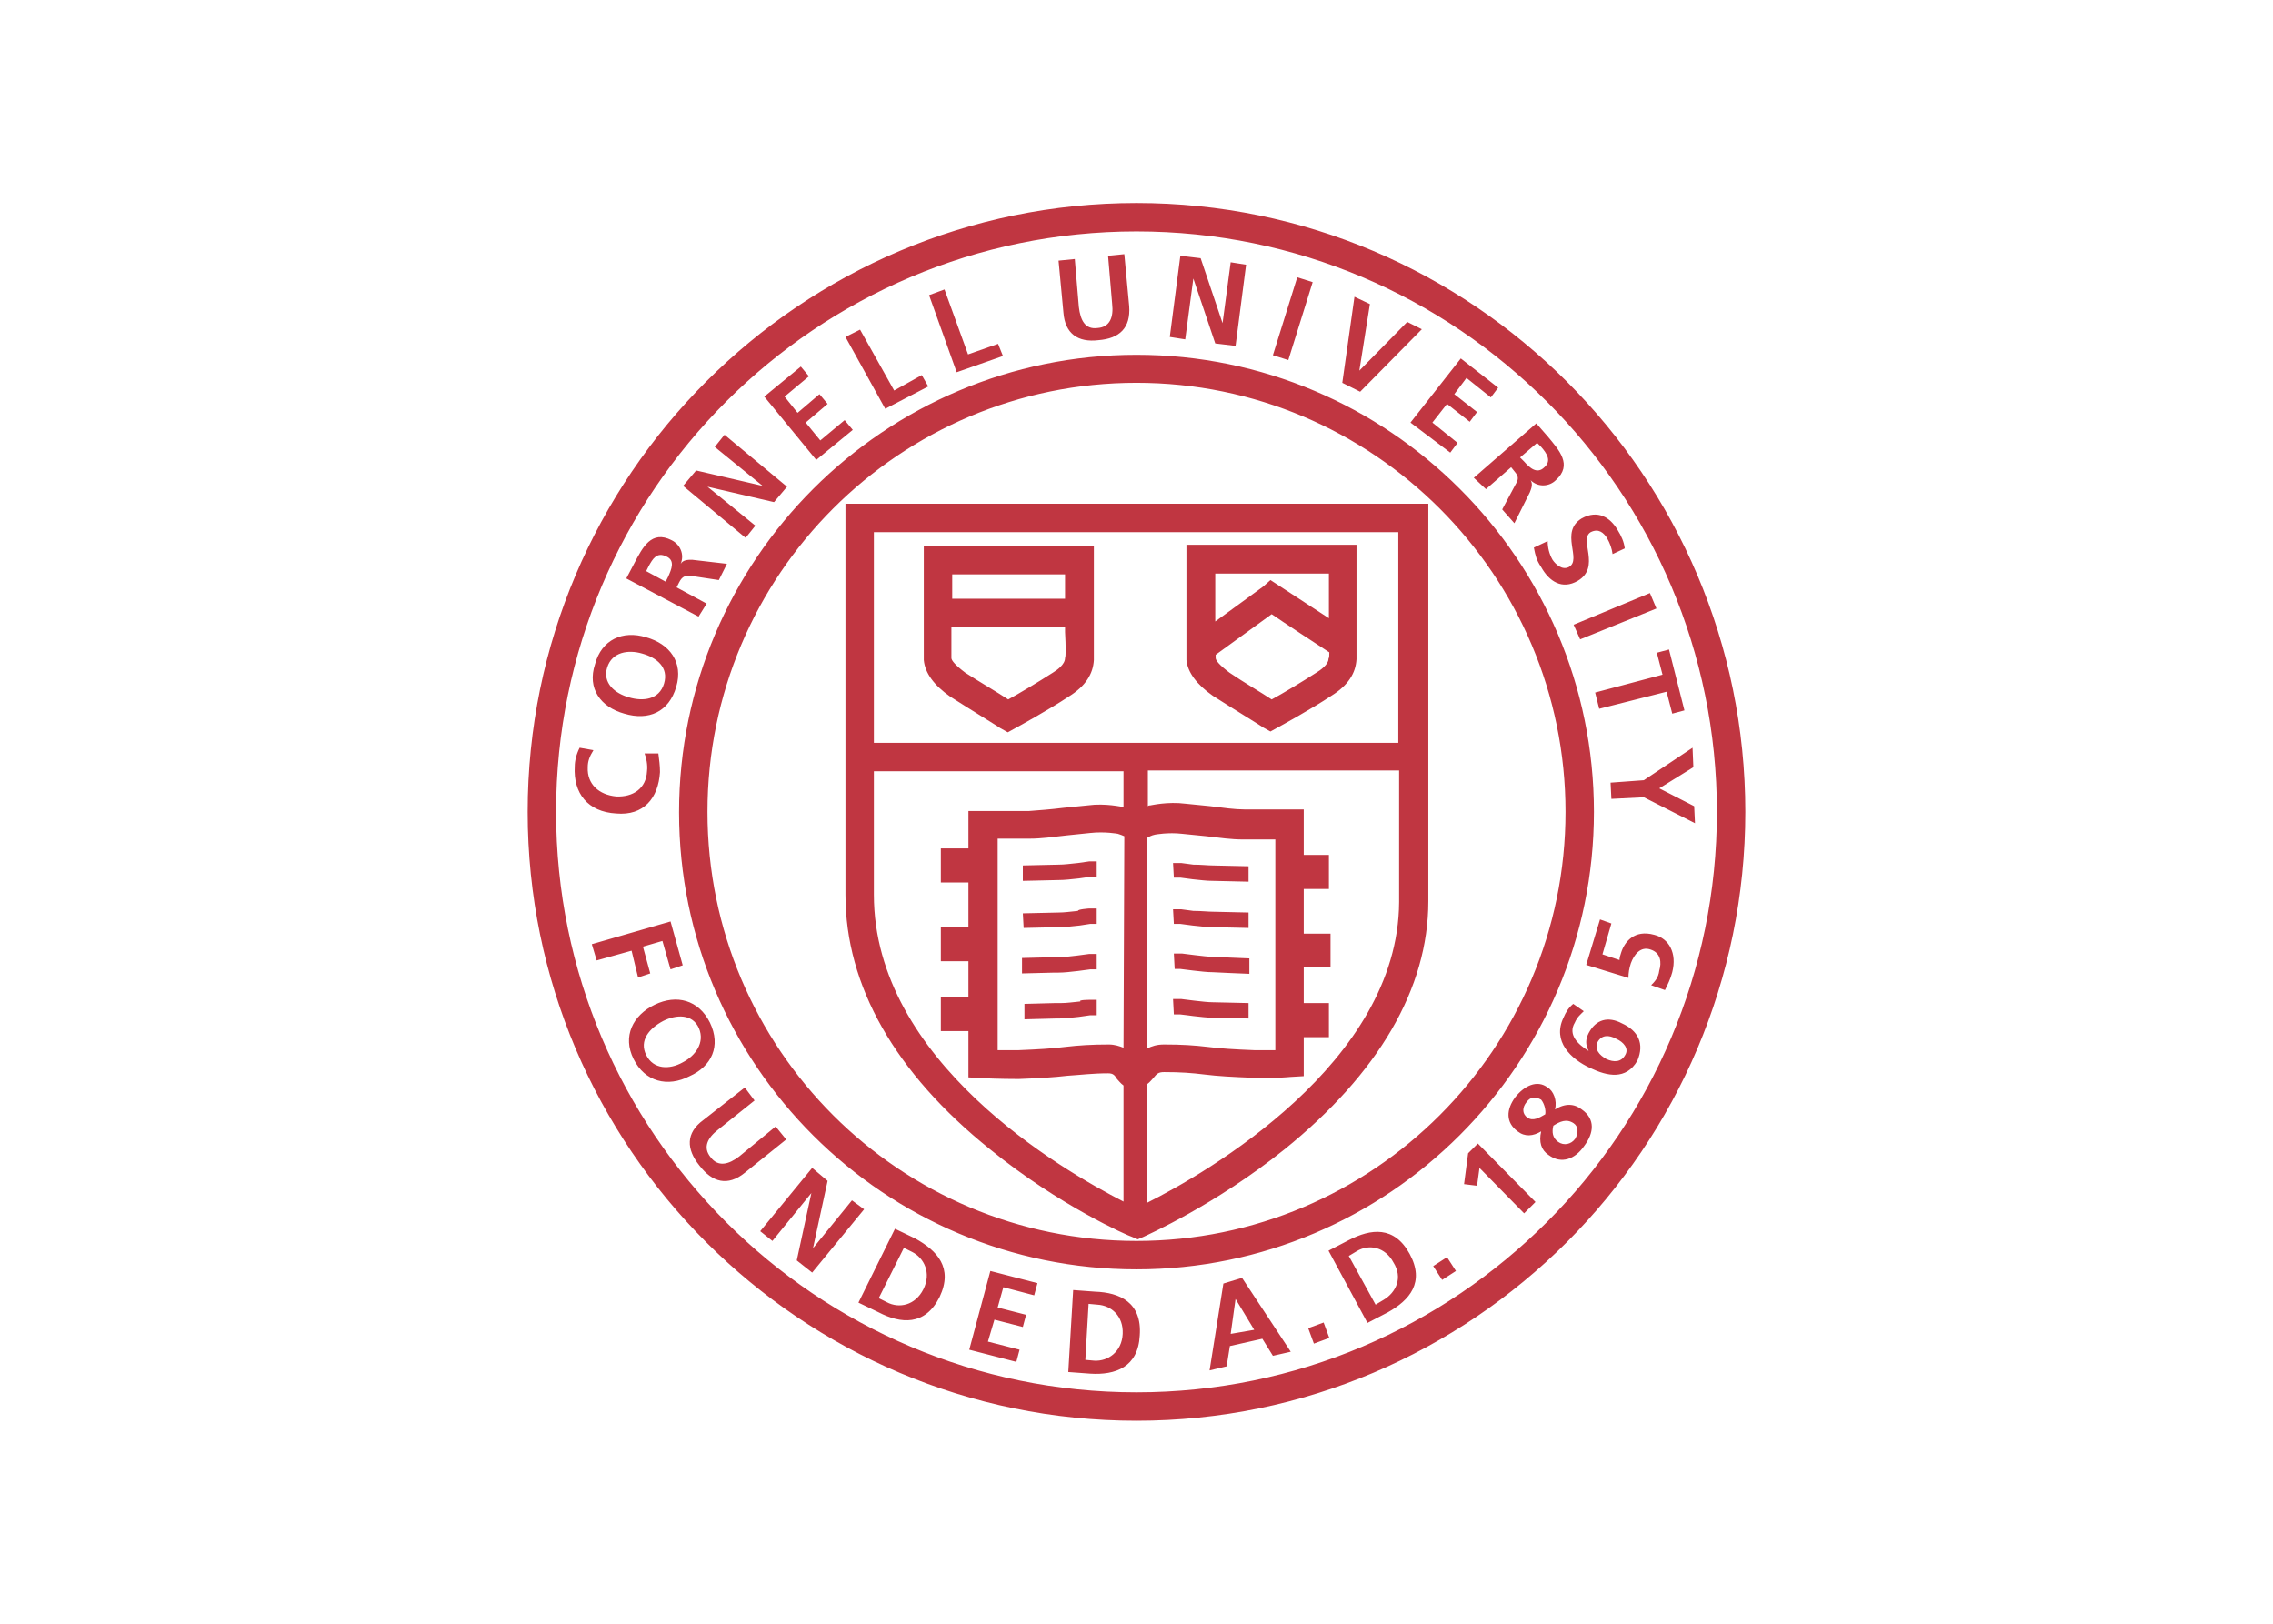 <?xml version="1.0" encoding="utf-8"?>
<!-- Generator: Adobe Illustrator 25.0.0, SVG Export Plug-In . SVG Version: 6.00 Build 0)  -->
<svg version="1.1" id="katman_1" xmlns="http://www.w3.org/2000/svg" xmlns:xlink="http://www.w3.org/1999/xlink" x="0px" y="0px"
	 viewBox="0 0 560 400" style="enable-background:new 0 0 560 400;" xml:space="preserve">
<style type="text/css">
	.st0{fill:#C03641;}
</style>
<path class="st0" d="M280,50c-82.7,0-150,67.3-150,150s67.3,150,150,150s150-67.3,150-150S362.7,50,280,50z M280,343
	c-78.9,0-143-64.1-143-143S201.1,57,280,57s143,64.1,143,143S358.9,343,280,343z M280,87.4c-62.1,0-112.7,50.5-112.7,112.7
	S217.9,312.7,280,312.7S392.7,262.1,392.7,200S342.1,87.4,280,87.4z M280,305.7c-58.3,0-105.7-47.3-105.7-105.7S221.7,94.3,280,94.3
	S385.7,141.7,385.7,200S338.3,305.7,280,305.7L280,305.7z M208.3,124.1v96.3c0,22.4,12.2,43.9,35.6,62.7c17.2,14,34.2,21.4,35,21.6
	l1.4,0.6l1.4-0.6c0.8-0.4,17.6-7.8,34.8-21.6c23-18.6,35.4-39.5,35.4-61.1v-97.9H208.3z M344.5,131.1V183H215.3v-51.9H344.5z
	 M314.2,258.7H309c-5-0.2-8.2-0.4-11.4-0.8c-3.4-0.4-6.4-0.6-10.8-0.6c-1.8,0-3,0.4-4.2,1v-51.9c0.4-0.2,1-0.6,2-0.8
	c0,0,3.2-0.6,6.6-0.2l6,0.6c3.4,0.4,6.2,0.8,9,0.8h8V258.7z M276.8,258.1c-1-0.4-2.2-0.8-3.6-0.8c-4.2,0-7.4,0.2-10.8,0.6
	c-3.2,0.4-6.6,0.6-11.4,0.8h-5.2v-52.1h8c2.6,0,5.6-0.4,9-0.8l5.8-0.6c3.6-0.4,6.8,0.2,6.8,0.2c0.6,0.2,1.2,0.4,1.6,0.6L276.8,258.1
	z M215.3,220.4V190h61.5v8.8c-0.4,0-4.4-1-8.8-0.4l-6,0.6c-3.2,0.4-6,0.6-8.6,0.8h-7.6h-7.2v9.2h-6.8v8.4h6.8v11h-6.8v8.4h6.8v8.8
	h-6.8v8.4h6.8v11.4l3.4,0.2c0.2,0,4.2,0.2,9,0.2c5.2-0.2,8.6-0.4,12-0.8c3.2-0.2,6.2-0.6,10-0.6c1.2,0,1.6,0.4,2.2,1.4
	c0.4,0.4,0.8,1,1.6,1.6v28.6C261.8,288.3,215.3,261.5,215.3,220.4L215.3,220.4z M282.6,296.3v-29.2c0.8-0.6,1.2-1.2,1.6-1.6
	c0.8-1,1.2-1.4,2.6-1.4c4,0,6.8,0.2,10,0.6c3.2,0.4,6.8,0.6,12,0.8c5.2,0.2,9-0.2,9-0.2l3.4-0.2v-9.6h6.2v-8.4h-6.2v-8.8h6.6V230
	h-6.6v-11h6.2v-8.4h-6.2v-11.2h-7h-7.6c-2.4,0-5.2-0.4-8.4-0.8l-6-0.6c-4.6-0.6-8.6,0.4-8.8,0.4c-0.2,0-0.4,0-0.6,0.2v-8.8h61.9
	v32.4C344.5,261.9,297,289.1,282.6,296.3L282.6,296.3z M234.1,171.6c5,3.2,12.2,7.6,12.4,7.8l1.8,1l1.8-1c0.4-0.2,8.4-4.6,13.2-7.8
	c4.2-2.6,6-5.6,6.2-9v-24.6v-3.6h-41.9v28.2C227.9,165.8,230.1,168.8,234.1,171.6z M262.4,162.1c0,1.6-2,3-3,3.6
	c-3.4,2.2-8.4,5.2-11,6.6c-2.4-1.6-7.2-4.4-10.6-6.6c-2.4-1.8-3.4-3-3.4-3.6v-7.6h28v1.2C262.6,159.3,262.6,161.7,262.4,162.1z
	 M262.4,141.5v6h-27.8v-6H262.4z M298.8,171.4c5,3.2,12.2,7.6,12.4,7.8l1.8,1l1.8-1c0.4-0.2,8.4-4.6,13.2-7.8c4.2-2.6,6-5.6,6.2-9
	v-24.6v-3.6h-41.9v28.4C292.6,165.6,294.8,168.6,298.8,171.4z M327.3,162.3c0,1.4-2,2.8-3,3.4c-3.4,2.2-8.4,5.2-11,6.6
	c-2.4-1.6-7.2-4.4-10.4-6.6c-2.4-1.8-3.4-3-3.4-3.6v-0.8c0,0,10.8-7.8,13.8-10c2.6,1.8,11.4,7.6,14.2,9.4
	C327.5,161.5,327.5,161.9,327.3,162.3C327.3,162.1,327.3,162.3,327.3,162.3z M299.4,141.3h28v11l-14.4-9.4l-1.8,1.6l-11.8,8.6v-3.2
	C299.4,146.9,299.4,143.9,299.4,141.3L299.4,141.3z M298.8,213.2l8.8,0.2v3.8l-8.8-0.2c-1.6,0-3-0.2-5-0.4l-3-0.4h-1.6l-0.2-3.6h2
	l3,0.4C296,213,297.6,213.2,298.8,213.2L298.8,213.2z M298.8,224.6l8.8,0.2v3.8l-8.8-0.2c-1.6,0-3-0.2-5-0.4l-3-0.4h-1.6L289,224h2
	l3,0.4C296,224.4,297.6,224.6,298.8,224.6L298.8,224.6z M289.4,238.7l-0.2-3.8h2l3.2,0.4c1.8,0.2,3.2,0.4,4.4,0.4l4.2,0.2l4.8,0.2
	v3.8l-4.8-0.2l-4.2-0.2c-1.4,0-3-0.2-4.8-0.4l-3.2-0.4H289.4z M298.8,246.9l8.8,0.2v3.8l-8.8-0.2c-1.4,0-3-0.2-4.8-0.4
	c0,0-3-0.4-3.2-0.4h-1.6l-0.2-3.8h2l3.2,0.4C296,246.7,297.6,246.9,298.8,246.9z M252,217v-3.8l8.8-0.2c1.4,0,2.8-0.2,4.8-0.4
	l2.8-0.4h1.8v3.8h-1.6l-2.8,0.4c-1.8,0.2-3.6,0.4-5,0.4L252,217z M268.4,223.8h1.8v3.8h-1.6L266,228c-1.8,0.2-3.6,0.4-5,0.4
	l-8.8,0.2L252,225l8.8-0.2c1.4,0,2.8-0.2,4.8-0.4C265.4,224,268.4,223.8,268.4,223.8L268.4,223.8z M268.4,235h1.8v3.8h-1.6l-3,0.4
	c-1.8,0.2-3.4,0.4-4.8,0.4h-1l-8,0.2V236l8-0.2h1c1.4,0,2.8-0.2,4.6-0.4L268.4,235z M268.4,246.3h1.8v3.8h-1.6l-2.8,0.4
	c-1.8,0.2-3.6,0.4-5,0.4H260l-7.6,0.2v-3.8l7.6-0.2h1.4c1.4,0,2.8-0.2,4.8-0.4C265.6,246.3,268.4,246.3,268.4,246.3L268.4,246.3z
	 M262,77l-1.2-12.8l4-0.4l1,11.8c0.4,3.4,1.6,5.6,4.6,5.2c3-0.2,4-2.6,3.6-6L273,63l4-0.4l1.2,12.8c0.4,5.4-2.4,8-7.6,8.4
	C265.6,84.4,262.4,82.2,262,77z M201.1,113.3l-12.8-15.6l9-7.4l2,2.4l-6,5l3.2,4l5.4-4.6l2,2.4l-5.4,4.6l3.6,4.4l6-5l2,2.4
	L201.1,113.3z M235.7,91.7l-6.8-19l3.8-1.4l5.8,16l7.4-2.6l1.2,3L235.7,91.7z M292,83.6l-3.8-0.6l2.6-20l5,0.6l5.4,16l2-15l3.8,0.6
	l-2.6,20l-5-0.6l-5.4-16L292,83.6z M183.7,132.5l-15.4-12.8l3.2-3.8l16.4,3.8l-11.8-9.6l2.4-3l15.4,12.8l-3.2,3.8l-16.4-3.8
	l11.8,9.6L183.7,132.5z M174.1,148.7l-7.4-4l0.6-1.2c0.8-1.6,1.6-1.8,3.2-1.6l6.6,1l2-4l-8.6-1c-1,0-2.2,0-2.8,1
	c1-2.4-0.2-4.8-2.2-5.8c-5-2.6-7.2,1.8-9.2,5.6l-2,3.8l17.8,9.4L174.1,148.7z M164.6,142.1l-0.6,1.2l-4.8-2.6l0.6-1.2
	c1-1.8,2-3.6,4.4-2.4C166.4,138.1,165.4,140.3,164.6,142.1z M387.7,153.9l18.8-7.8l1.6,3.8l-18.8,7.6L387.7,153.9z M317.4,88.7
	l-3.8-1.2l6-19.2l3.8,1.2L317.4,88.7z M409.6,166.2l-1.4-5.4l3-0.8l3.8,15l-3,0.8l-1.4-5.4l-16.6,4.2l-1-4L409.6,166.2z M405,192.2
	l12-8l0.2,4.8l-8.4,5.2l8.6,4.4l0.2,4.2l-12.6-6.4l-8,0.4l-0.2-4L405,192.2z M386.5,139.7c3.4-1.8-2.4-8.6,3.2-12
	c4-2.2,7-0.2,8.8,2.8c1,1.6,1.6,3,1.8,4.6l-3,1.4c-0.2-1.4-0.6-2.6-1.4-4c-0.8-1.2-2-2.4-4-1.4c-3,1.8,2.6,8.6-3.2,12
	c-3.8,2.2-7,0.2-9-3.4c-1.2-1.8-1.4-2.8-1.8-4.8l3.4-1.6c0,1.6,0.4,3.2,1.2,4.6C383.3,139.1,384.9,140.5,386.5,139.7L386.5,139.7z
	 M366.1,120.5l6.2-5.4l0.8,1c1.2,1.4,1,2,0.2,3.4l-3.2,6l3,3.4l3.8-7.6c0.4-1,0.8-2,0.2-3c1.8,1.8,4.6,1.6,6.2,0
	c4.2-3.8,0.8-7.4-2-10.8l-2.8-3.2l-15.4,13.4L366.1,120.5z M378.7,109.1l1,1c1.4,1.6,2.6,3.4,0.8,5c-1.8,1.8-3.6,0.2-5-1.4l-1-1
	L378.7,109.1z M335.1,96.5l-4.4-2.2l3-21.2l3.8,1.8l-2.6,16.4l11.8-12l3.6,1.8L335.1,96.5z M347.5,104.1l12.4-15.8l9.2,7.2l-1.8,2.4
	l-6-4.8l-3,4l5.6,4.4l-1.8,2.4l-5.6-4.4l-3.6,4.6l6.2,5l-1.8,2.4L347.5,104.1z M218.1,100.7L208.3,83l3.6-1.8l8.4,15l6.8-3.8
	l1.6,2.8L218.1,100.7z M326.1,325.8l1.4,3.8l-3.8,1.4l-1.4-3.8L326.1,325.8z M301.4,316.2l-3.4,21.4l4.2-1l0.8-5l8-1.8l2.6,4.2
	l4.4-1l-12-18.2L301.4,316.2z M303.2,328.6l1.2-8.6l4.6,7.6L303.2,328.6z M389.7,273.3c-1.8-1.4-4-1.6-6.6,0
	c0.6-2.2-0.4-4.6-1.8-5.4c-2.6-2-5.8-0.4-8,2.4c-2.2,3-2.4,6.2,0.6,8.4c1.8,1.4,3.8,1.2,5.8,0c-0.6,2.6,0,4.6,1.8,5.8
	c3.2,2.4,6.6,1,8.8-2.2C392.7,279.1,393.1,275.7,389.7,273.3L389.7,273.3z M380.7,274.5c-1.4,0.8-3,1.8-4.4,0.8s-1.2-2.6-0.2-3.8
	c1-1.4,2.2-1.4,3.6-0.6C380.5,271.9,380.9,273.5,380.7,274.5z M388.1,280.5c-1,1.4-2.8,1.8-4.2,0.8s-1.6-2.4-1.2-4
	c1.6-1,3.2-1.8,5-0.6C388.9,277.5,388.9,279.1,388.1,280.5L388.1,280.5z M269.8,318.2l-5.4-0.4l-1.2,20.2l5.4,0.4
	c6.2,0.4,11.8-1.6,12.2-9.4C281.4,320.8,275.8,318.4,269.8,318.2z M276.6,328.6c-0.2,4.4-3.6,6.8-7,6.6l-2.2-0.2l0.8-13.8l2.2,0.2
	C273.8,321.6,276.8,324.2,276.6,328.6z M153.8,175.8c6,1.8,11-0.4,12.8-6.6c1.8-6-1.6-10.6-7.4-12.2c-5.8-1.8-11,0.6-12.6,6.6
	C144.6,169.6,148,174.2,153.8,175.8z M149.6,164.4c1.2-3.8,5.2-4.4,8.6-3.4c3.6,1,6.6,3.4,5.4,7.4c-1.2,4-5.2,4.4-8.6,3.4
	C151.4,170.8,148.4,168.2,149.6,164.4z M332.3,305.5l-5,2.6l9.6,17.8l5-2.6c5.4-3,9.2-7.4,5.4-14.4
	C343.5,301.9,337.7,302.7,332.3,305.5L332.3,305.5z M340.9,320.2l-2,1.2l-6.6-12l2-1.2c3-1.8,7-1,9,2.8
	C345.7,314.8,343.9,318.4,340.9,320.2z M244,313.1l11.6,3l-0.8,3l-7.6-2l-1.4,5l7,1.8l-0.8,3l-7-1.8l-1.6,5.4l7.8,2l-0.8,3l-11.6-3
	L244,313.1z M356.5,309.7l2.2,3.4l-3.4,2.2l-2.2-3.4L356.5,309.7z M364.1,281.7l14.2,14.4l-2.8,2.8l-11-11.2l-0.6,4.4l-3.2-0.4
	l1-7.6L364.1,281.7z M155.6,234.2l-8.6,2.4l-1.2-4l19.4-5.6l3,10.8l-3,1l-2-7l-4.8,1.4l1.8,6.6l-3,1L155.6,234.2z M412,239.5
	c-0.4,1.6-1.2,3.2-1.8,4.4l-3.4-1.2c0.8-0.8,1.8-1.8,2-3.6c0.6-2,0.4-4.4-2.2-5.2c-2.4-0.8-4,1.2-4.8,3.4c-0.4,1.2-0.6,2.4-0.6,3.6
	l-10.4-3.2l3.4-11.2l2.8,1l-2.2,7.6l4.2,1.4c0-0.6,0.2-1.2,0.4-1.8c0.8-2.6,3.2-5.8,8.2-4.4C411.2,231.2,413.2,234.8,412,239.5
	L412,239.5z M151.8,200.4c-7-0.4-10.6-5-10.2-11.6c0-1.4,0.4-3,1.2-4.6l3.4,0.6c-1,1.6-1.4,2.8-1.4,4.2c-0.2,4.2,2.8,6.8,7,7.2
	c4.2,0.2,7.4-2,7.6-6.2c0.2-1.6-0.2-3.4-0.6-4.4h3.4c0.2,1.6,0.4,3,0.4,4.6C162.2,196.6,158.6,201,151.8,200.4L151.8,200.4z
	 M174.9,251.9c-2.8-5.6-8.2-7-13.6-4.4c-5.4,2.6-8,7.8-5.2,13.4c2.8,5.6,8.4,7,13.8,4.2C175.3,262.7,177.7,257.7,174.9,251.9
	L174.9,251.9z M168.2,261.7c-3.2,1.8-7.2,1.8-9-1.8s0.8-6.6,4.2-8.4c3.2-1.6,7.2-1.8,8.8,1.8C173.7,256.9,171.3,260.1,168.2,261.7
	L168.2,261.7z M399.6,252.1c-3.4-1.8-6.4-1-8.2,2.4c-0.8,1.6-0.8,2.8,0,4.4c-2.6-1.6-5.2-4-3.4-7c0.6-1.4,1.4-2,2.2-2.8l-2.6-1.8
	c-1.2,1-1.8,2-2.4,3.4c-2.8,5.8,1.8,10.2,6.6,12.4c4.2,2,8.8,3,11.6-1.8C405.2,257.1,403.6,253.9,399.6,252.1L399.6,252.1z
	 M400.4,259.9c-1,1.8-2.8,1.8-4.6,1c-1.8-1-3-2.4-2.2-4.2c1-1.8,2.8-1.8,4.6-0.8C400,256.7,401.4,258.3,400.4,259.9z M193.7,280.7
	l-10.2,8.2c-4.2,3.4-8,2.4-11.2-1.8c-3.2-4-3.4-8,1-11.2l10.2-8l2.4,3.2l-9,7.2c-2.6,2-3.8,4.4-1.8,6.8c1.8,2.4,4.4,1.8,7-0.2l9-7.4
	L193.7,280.7z M225.5,305.1l-5-2.4l-9,18.2l5,2.4c5.4,2.8,11.4,3.4,15-3.8C234.9,312.3,230.9,308.1,225.5,305.1L225.5,305.1z
	 M227.5,317.6c-2,4-6,4.8-9,3.2l-2-1l6.2-12.4l2,1C227.7,309.9,229.5,313.6,227.5,317.6z M212.9,297.9l-12.8,15.6l-3.8-3l3.6-16.6
	l-9.6,11.8l-3-2.4l12.8-15.6l3.8,3.2l-3.6,16.6l9.6-11.8L212.9,297.9z"/>
</svg>
